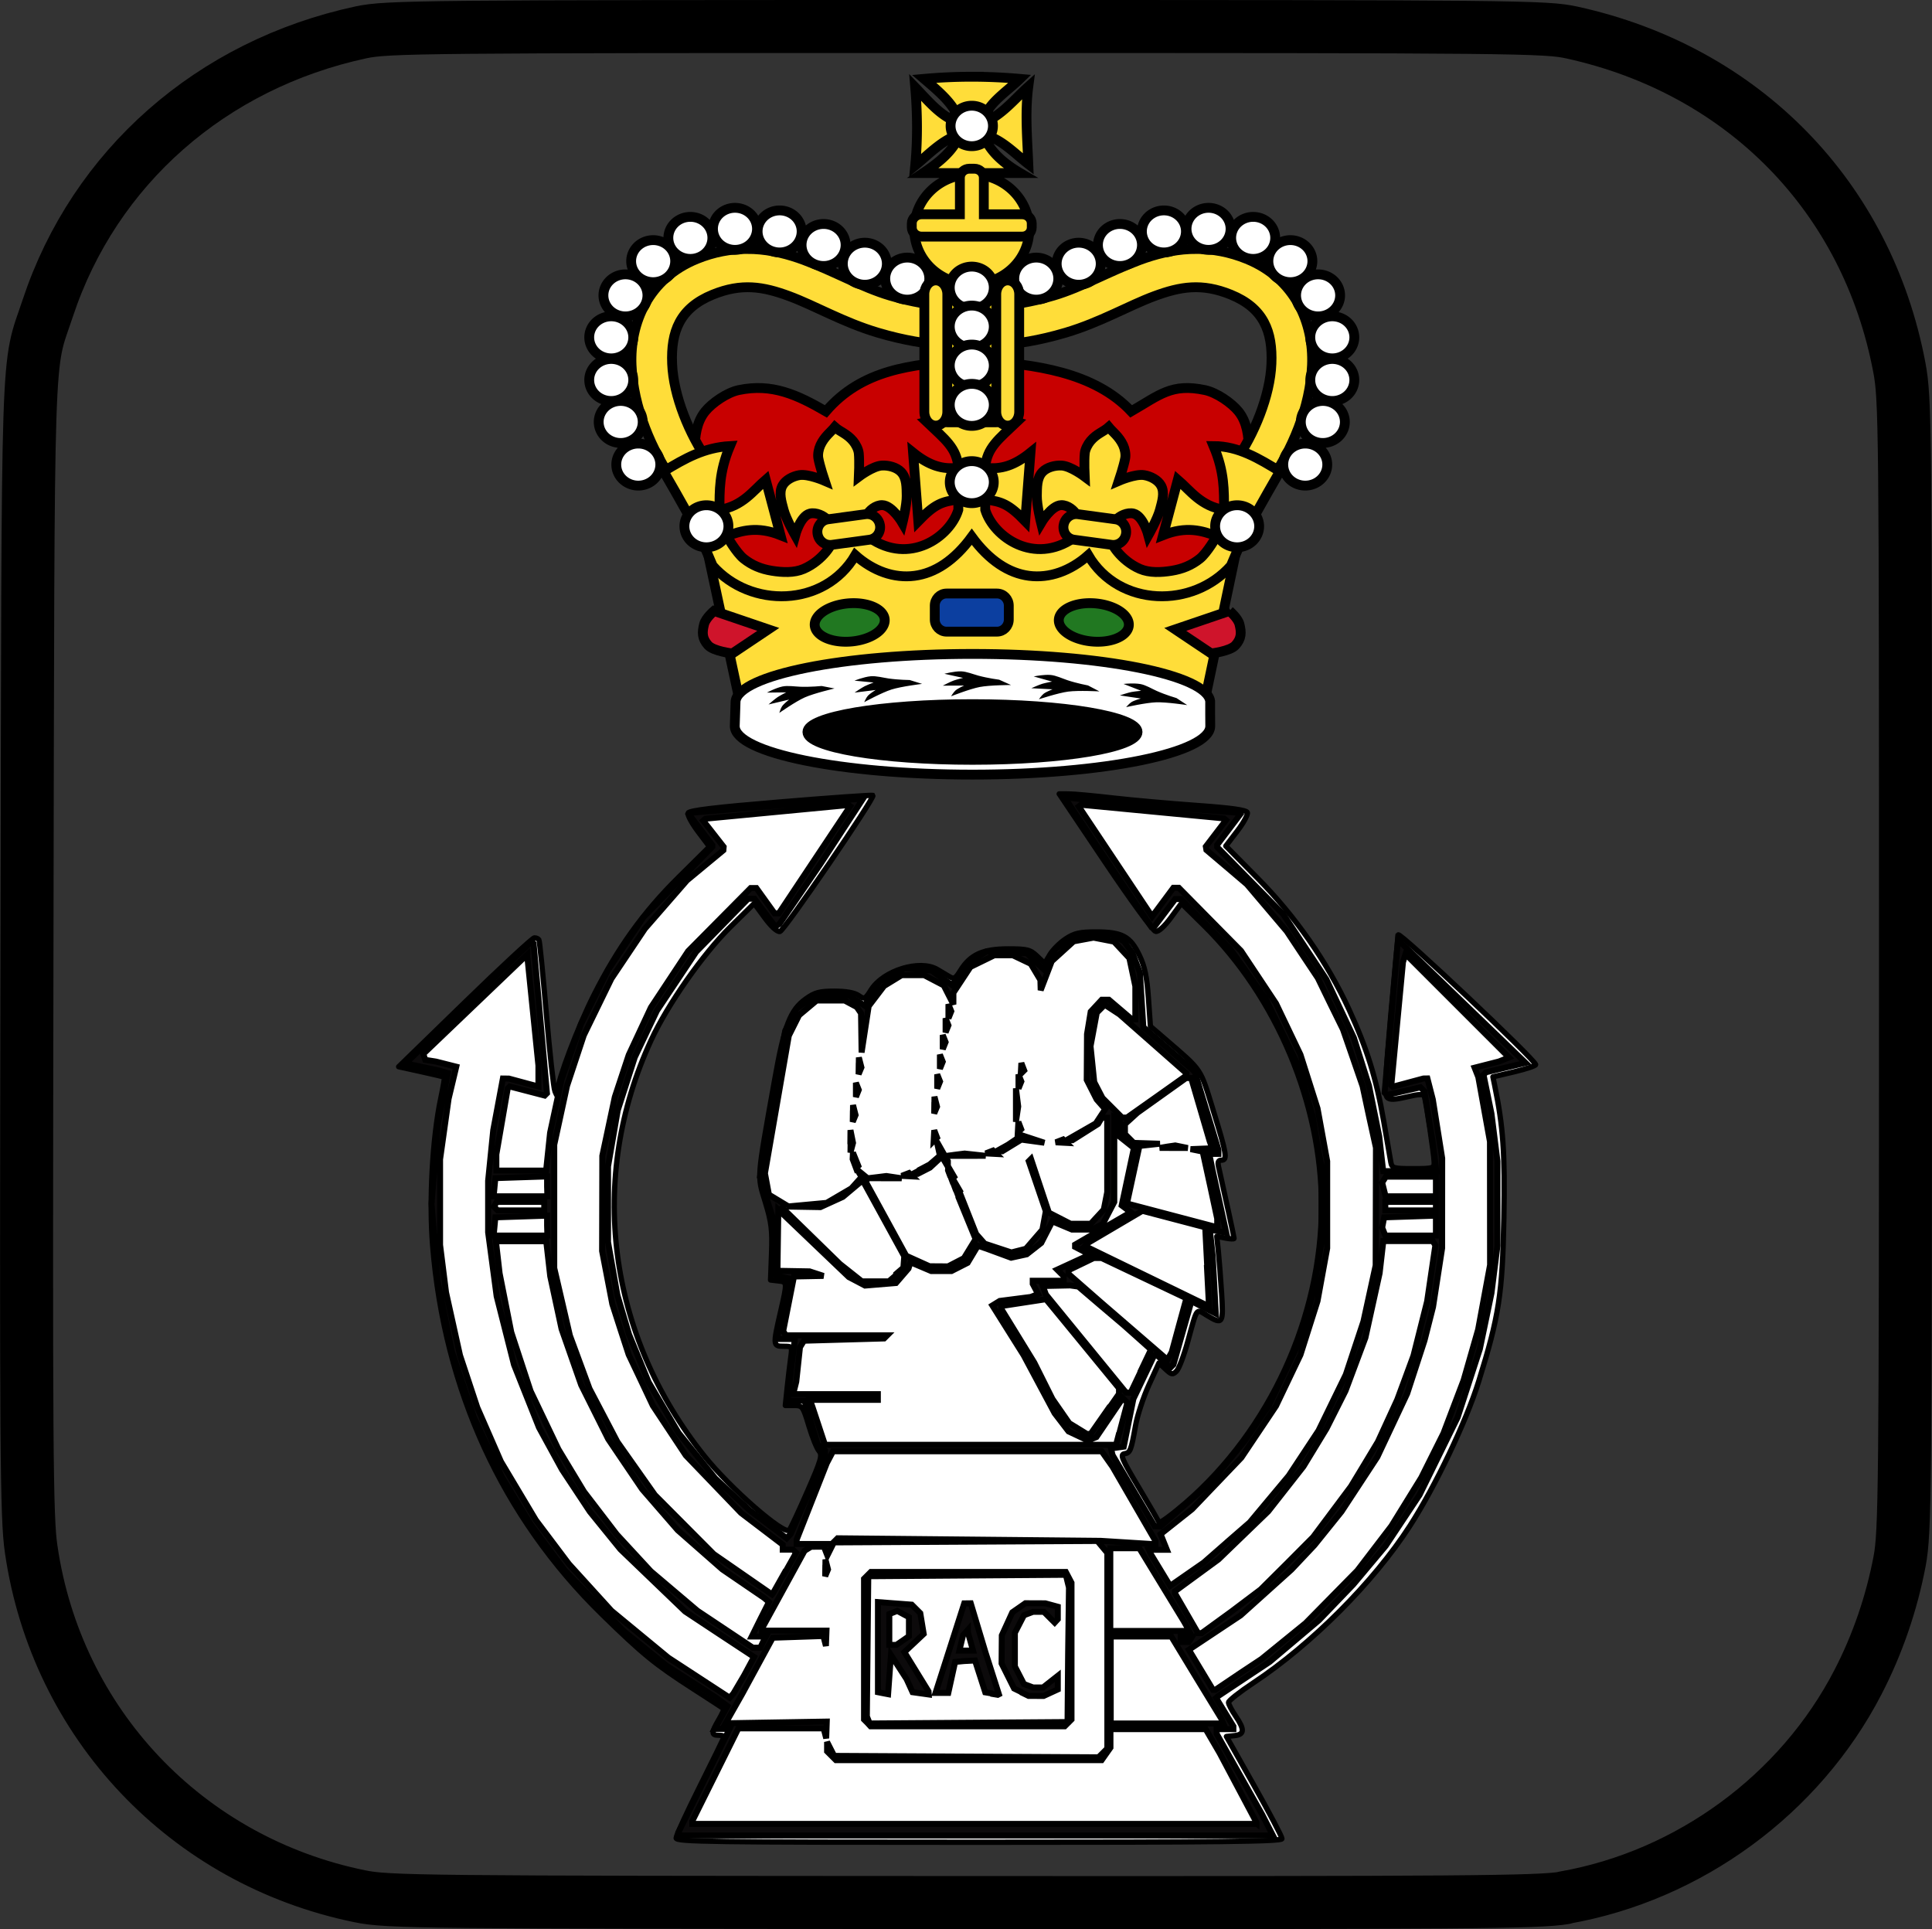 <?xml version="1.0" encoding="UTF-8" standalone="no"?>
<!-- Created with Inkscape (http://www.inkscape.org/) -->

<svg
   id="svg1461"
   width="8.238mm"
   height="8.225mm"
   viewBox="0 0 8.238 8.225"
   version="1.1"
   sodipodi:docname="BArmoured.svg"
   inkscape:version="1.1.1 (3bf5ae0d25, 2021-09-20)"
   xmlns:inkscape="http://www.inkscape.org/namespaces/inkscape"
   xmlns:sodipodi="http://sodipodi.sourceforge.net/DTD/sodipodi-0.dtd"
   xmlns="http://www.w3.org/2000/svg"
   xmlns:svg="http://www.w3.org/2000/svg">
  <rect x="0" y="0" width="8.238" height="8.225" fill="#333333" stroke="none"/>
  <sodipodi:namedview
     id="namedview5"
     inkscape:document-units="mm"
     inkscape:zoom="18.902144"
     inkscape:cx="30.763707"
     inkscape:cy="11.559536"
     inkscape:window-width="1920"
     inkscape:window-height="1017"
     inkscape:window-x="-8"
     inkscape:window-y="-8"
     inkscape:window-maximized="1"
     inkscape:current-layer="svg1461"
     pagecolor="#ffffff"
     bordercolor="#666666"
     borderopacity="1.0"
     inkscape:pageshadow="2"
     inkscape:pageopacity="0.0"
     inkscape:pagecheckerboard="0"
     showgrid="false"
     inkscape:snap-object-midpoints="true"
     inkscape:snap-page="true" />
  <defs
     id="defs1458">
    <inkscape:path-effect
       effect="fillet_chamfer"
       id="path-effect1969"
       is_visible="true"
       lpeversion="1"
       satellites_param="F,0,0,1,0,0.794,0,1 @ F,0,0,1,0,0.794,0,1 @ F,0,0,1,0,0.794,0,1 @ F,0,0,1,0,0.794,0,1"
       unit="px"
       method="auto"
       mode="F"
       radius="3"
       chamfer_steps="1"
       flexible="false"
       use_knot_distance="true"
       apply_no_radius="true"
       apply_with_radius="true"
       only_selected="false"
       hide_knots="false" />
    <inkscape:path-effect
       effect="fillet_chamfer"
       id="path-effect2786"
       is_visible="true"
       lpeversion="1"
       satellites_param="F,0,0,1,0,1.323,0,1 @ F,0,0,1,0,1.323,0,1 @ F,0,0,1,0,1.323,0,1 @ F,0,0,1,0,1.323,0,1"
       unit="px"
       method="auto"
       mode="F"
       radius="5"
       chamfer_steps="1"
       flexible="false"
       use_knot_distance="true"
       apply_no_radius="true"
       apply_with_radius="true"
       only_selected="false"
       hide_knots="false" />
    <clipPath
       id="t">
      <path
         d="m 30,15 h 30 v 15 z m 0,0 V 30 H 0 Z m 0,0 H 0 V 0 Z m 0,0 V 0 h 30 z"
         id="path5" />
    </clipPath>
    <clipPath
       clipPathUnits="userSpaceOnUse"
       id="clipPath2788">
      <path
         d="M 9.23,1.323 V 28.677 A 1.323,1.323 45 0 0 10.553,30 H 50.03 a 1.323,1.323 135 0 0 1.323,-1.323 V 1.323 A 1.323,1.323 45 0 0 50.03,0 H 10.553 A 1.323,1.323 135 0 0 9.23,1.323 Z"
         id="path2790"
         style="stroke-width:0.838"
         inkscape:path-effect="#path-effect2786"
         inkscape:original-d="M 9.2302367,0 V 30 H 51.352727 V 0 Z" />
    </clipPath>
    <clipPath
       clipPathUnits="userSpaceOnUse"
       id="clipPath7257">
      <path
         style="fill:#ffffff;fill-opacity:1;stroke:none;stroke-width:0.5;stroke-linejoin:round;stroke-miterlimit:4;stroke-dasharray:none;stroke-opacity:1;paint-order:markers fill stroke;stop-color:#000000"
         id="path7259"
         width="3.612"
         height="3.612"
         x="-16.36"
         y="-14.648"
         inkscape:path-effect="#path-effect1969"
         sodipodi:type="rect"
         d="m -15.566,-14.648 h 2.024 a 0.794,0.794 45 0 1 0.794,0.794 v 2.024 a 0.794,0.794 135 0 1 -0.794,0.794 h -2.024 a 0.794,0.794 45 0 1 -0.794,-0.794 v -2.024 a 0.794,0.794 135 0 1 0.794,-0.794 z" />
    </clipPath>
  </defs>
  <g
     id="g7255"
     transform="matrix(2.215,0,0,2.215,36.357,32.559)"
     clip-path="url(#clipPath7257)">
    <rect
       style="fill:#e9302b;fill-opacity:1;stroke:none;stroke-width:0.441;stroke-linejoin:round;stroke-miterlimit:4;stroke-dasharray:none;stroke-opacity:1;paint-order:markers fill stroke;stop-color:#000000"
       id="rect2420"
       width="4"
       height="4"
       x="-16.499"
       y="-14.861" />
    <rect
       style="fill:#f2cd62;fill-opacity:1;stroke:none;stroke-width:1.429;stroke-linejoin:round;stroke-miterlimit:4;stroke-dasharray:none;stroke-opacity:1;paint-order:markers fill stroke;stop-color:#000000"
       id="rect5031"
       width="6.474"
       height="6.474"
       x="-19.372"
       y="-1.343"
       transform="rotate(45)" />
  </g>
  <g
     id="g2191"
     transform="matrix(0.606,0,0,0.606,-4.472,3.035)">
    <path
       style="fill:#ffffff;fill-opacity:1;stroke:#000000;stroke-width:0.141;stroke-linejoin:round;stroke-miterlimit:4;stroke-dasharray:none;stroke-opacity:1;paint-order:markers fill stroke;stop-color:#000000"
       d="m 60.788,34.884 c -5.23e-4,-0.051 -0.333,-0.683 -0.738,-1.403 l -0.737,-1.309 0.215,-0.023 c 0.267,-0.029 0.274,-0.16 0.028,-0.522 -0.103,-0.151 -0.187,-0.313 -0.187,-0.359 0,-0.046 0.295,-0.279 0.655,-0.517 1.549,-1.026 3.199,-2.68 4.158,-4.167 0.678,-1.051 1.495,-2.766 1.829,-3.839 0.541,-1.737 0.631,-2.318 0.669,-4.339 0.032,-1.72 -0.016,-2.416 -0.244,-3.52 l -0.047,-0.228 0.567,-0.134 c 0.312,-0.074 0.567,-0.159 0.567,-0.19 0,-0.121 -3.629,-3.547 -3.647,-3.444 -0.011,0.06 -0.101,1.034 -0.202,2.166 -0.141,1.593 -0.162,2.078 -0.093,2.147 0.069,0.069 0.188,0.066 0.524,-0.013 0.328,-0.077 0.442,-0.08 0.464,-0.014 0.047,0.142 0.261,1.588 0.261,1.761 0,0.148 -0.038,0.159 -0.56,0.159 -0.521,0 -0.562,-0.012 -0.591,-0.168 -0.017,-0.093 -0.101,-0.577 -0.187,-1.078 -0.197,-1.143 -0.442,-1.935 -0.924,-2.981 -0.577,-1.254 -1.422,-2.468 -2.421,-3.479 L 59.297,8.529 59.601,8.132 C 59.768,7.914 59.888,7.693 59.868,7.64 59.842,7.574 59.444,7.518 58.533,7.453 57.82,7.402 56.815,7.313 56.3,7.254 55.786,7.195 55.254,7.146 55.119,7.146 L 54.873,7.145 56.092,8.959 c 0.67,0.998 1.273,1.824 1.34,1.837 0.075,0.014 0.23,-0.124 0.404,-0.361 l 0.282,-0.384 0.594,0.586 c 1.938,1.912 3.125,4.737 3.125,7.441 0,2.961 -1.373,5.959 -3.618,7.899 -0.37,0.319 -0.684,0.548 -0.699,0.507 -0.015,-0.04 -0.258,-0.461 -0.541,-0.934 -0.44,-0.736 -0.494,-0.864 -0.375,-0.884 0.156,-0.026 0.177,-0.079 0.299,-0.762 0.048,-0.267 0.207,-0.748 0.353,-1.068 l 0.266,-0.581 0.176,0.165 c 0.158,0.148 0.188,0.154 0.291,0.051 0.063,-0.063 0.197,-0.415 0.297,-0.781 0.256,-0.933 0.217,-0.877 0.499,-0.705 0.432,0.263 0.452,0.234 0.4,-0.579 -0.026,-0.401 -0.065,-0.906 -0.087,-1.121 l -0.041,-0.392 0.23,0.046 c 0.126,0.025 0.23,0.029 0.23,0.009 0,-0.03 -0.239,-1.133 -0.414,-1.909 -0.026,-0.117 -0.004,-0.168 0.076,-0.168 0.169,0 0.143,-0.159 -0.216,-1.321 -0.356,-1.151 -0.275,-1.031 -1.286,-1.904 l -0.382,-0.329 -0.053,-0.748 c -0.04,-0.569 -0.098,-0.843 -0.242,-1.142 -0.24,-0.499 -0.456,-0.616 -1.147,-0.616 -0.438,0 -0.577,0.032 -0.81,0.186 -0.154,0.102 -0.342,0.29 -0.418,0.418 l -0.137,0.232 -0.202,-0.193 c -0.181,-0.173 -0.261,-0.193 -0.773,-0.193 -0.664,0 -1,0.152 -1.257,0.567 -0.141,0.228 -0.174,0.246 -0.311,0.162 -0.084,-0.051 -0.225,-0.135 -0.312,-0.185 -0.464,-0.269 -1.427,0.027 -1.751,0.539 -0.162,0.256 -0.179,0.264 -0.335,0.155 -0.106,-0.074 -0.333,-0.115 -0.64,-0.115 -0.4,0 -0.523,0.033 -0.764,0.206 -0.408,0.292 -0.567,0.7 -0.819,2.114 -0.486,2.726 -0.474,2.561 -0.255,3.278 0.164,0.537 0.189,0.744 0.167,1.352 l -0.027,0.719 0.206,0.024 c 0.243,0.028 0.243,0.022 0.056,0.837 -0.2,0.87 -0.197,0.898 0.083,0.898 0.231,0 0.233,0.003 0.189,0.318 -0.024,0.175 -0.066,0.528 -0.093,0.786 l -0.049,0.468 h 0.232 c 0.223,0 0.238,0.021 0.394,0.542 0.089,0.298 0.21,0.598 0.269,0.667 0.095,0.11 0.059,0.234 -0.313,1.084 -0.231,0.528 -0.446,0.986 -0.477,1.017 -0.138,0.138 -1.57,-1.111 -2.252,-1.964 -2.581,-3.229 -3.112,-7.375 -1.416,-11.046 0.438,-0.948 1.376,-2.288 2.105,-3.007 l 0.632,-0.623 0.282,0.384 c 0.17,0.232 0.329,0.375 0.401,0.361 0.113,-0.022 2.528,-3.555 2.469,-3.613 -0.015,-0.015 -1.119,0.062 -2.452,0.173 -1.762,0.146 -2.433,0.227 -2.456,0.297 -0.018,0.053 0.103,0.275 0.268,0.494 l 0.3,0.398 -0.824,0.816 c -0.936,0.927 -1.624,1.886 -2.257,3.148 -0.418,0.834 -0.943,2.223 -0.953,2.52 -0.005,0.156 -0.007,0.157 -0.069,0.011 -0.035,-0.082 -0.138,-1.008 -0.228,-2.057 -0.09,-1.049 -0.179,-1.933 -0.197,-1.964 -0.018,-0.031 -0.073,-0.055 -0.122,-0.053 -0.049,0.002 -0.88,0.772 -1.846,1.712 l -1.757,1.709 0.597,0.131 c 0.329,0.072 0.606,0.138 0.617,0.147 0.011,0.009 -0.033,0.266 -0.097,0.57 -0.219,1.037 -0.311,2.699 -0.215,3.89 0.31,3.848 1.855,7.217 4.495,9.8 1.08,1.057 1.412,1.328 2.419,1.976 0.432,0.278 0.798,0.517 0.814,0.53 0.015,0.014 -0.044,0.146 -0.131,0.295 -0.197,0.335 -0.199,0.41 -0.009,0.41 0.082,0 0.15,0.017 0.15,0.038 0,0.021 -0.286,0.61 -0.636,1.308 -0.35,0.699 -0.636,1.321 -0.636,1.383 0,0.1 0.917,0.113 8.043,0.113 6.385,0 8.043,-0.019 8.042,-0.094 z"
       id="path14056"
       transform="matrix(0.265,0,0,0.265,0.291,-1.316)"
       sodipodi:nodetypes="cscsssssssscssssssssssssscssssscssscsssssssscsssssscsssssscssssscsssssssssssscssssscsssssssscsssssscssccsscscscssssssssssscc" />
    <path
       style="fill:#0c0a0b;stroke:#000000;stroke-width:0.042;stroke-miterlimit:4;stroke-dasharray:none;stroke-opacity:1"
       d="m 15.166,0.633 0.058,0.011 0.434,0.033 0.434,0.033 0.007,0.006 0.007,0.006 -0.081,0.107 -0.081,0.107 v 0.008 0.008 l 0.233,0.237 0.233,0.237 0.151,0.228 0.151,0.228 0.097,0.206 0.097,0.206 0.053,0.168 0.053,0.168 0.036,0.178 0.036,0.178 0.014,0.123 0.014,0.123 h 0.187 0.187 l -0.013,-0.104 -0.013,-0.104 -0.029,-0.177 -0.029,-0.177 -0.014,-0.014 -0.014,-0.014 -0.118,0.027 -0.118,0.027 -0.008,-0.008 -0.008,-0.008 0.047,-0.538 0.047,-0.538 0.449,0.433 0.449,0.433 -0.139,0.033 -0.139,0.033 -0.009,0.009 -0.009,0.009 0.028,0.137 0.028,0.137 0.021,0.167 0.021,0.167 v 0.297 0.297 l -0.021,0.167 -0.021,0.167 -0.041,0.197 -0.041,0.197 -0.078,0.24 -0.078,0.24 -0.134,0.273 -0.134,0.273 -0.119,0.179 -0.119,0.179 -0.114,0.136 -0.114,0.136 -0.121,0.126 -0.121,0.126 -0.173,0.146 -0.173,0.146 -0.182,0.121 -0.182,0.121 -0.007,0.006 -0.007,0.006 0.061,0.1 0.061,0.1 v 0.01 0.01 h -0.059 -0.059 v 0.016 0.016 l 0.16,0.284 0.16,0.284 0.038,0.074 0.038,0.074 h -2.092 -2.092 l 1.5e-5,-0.01 v -0.01 l 0.173,-0.35 0.173,-0.35 0.007,-0.015 0.007,-0.015 h -0.052 -0.052 l 0.045,-0.08 0.045,-0.08 -0.039,-0.029 -0.039,-0.029 L 12.245,6.824 12.067,6.71 11.919,6.59 11.771,6.471 11.563,6.257 11.354,6.042 11.234,5.88 11.114,5.718 l -0.102,-0.168 -0.102,-0.168 -0.098,-0.209 -0.098,-0.209 -0.077,-0.23 -0.077,-0.23 -0.05,-0.247 -0.05,-0.247 -0.022,-0.274 -0.022,-0.274 0.022,-0.278 0.022,-0.278 0.035,-0.182 0.035,-0.182 -0.031,-0.009 -0.031,-0.009 -0.117,-0.025 -0.117,-0.025 0.443,-0.429 0.443,-0.429 0.007,0.007 0.007,0.007 0.047,0.527 0.047,0.527 -0.008,0.008 -0.008,0.008 -0.123,-0.032 -0.123,-0.032 -0.007,0.007 -0.007,0.007 -0.04,0.232 -0.04,0.232 v 0.057 0.057 h 0.175 0.175 l 0.014,-0.133 0.014,-0.133 0.04,-0.186 0.04,-0.186 0.069,-0.197 0.069,-0.197 0.095,-0.19 0.095,-0.19 0.125,-0.186 0.125,-0.186 0.242,-0.247 0.242,-0.247 v -0.006 -0.006 l -0.082,-0.108 -0.082,-0.108 0.008,-0.006 0.008,-0.006 0.522,-0.043 0.522,-0.043 0.165,-0.014 -0.298,0.457 -0.291,0.426 -0.015,0.009 -0.015,0.009 -0.073,-0.098 -0.073,-0.098 h -0.022 -0.022 l -0.183,0.187 -0.183,0.187 -0.138,0.207 -0.138,0.207 -0.078,0.164 -0.078,0.164 -0.06,0.187 -0.06,0.187 -0.034,0.197 -0.034,0.197 -6.8e-5,0.266 v 0.266 l 0.033,0.187 0.033,0.187 0.041,0.138 0.041,0.138 0.069,0.168 0.069,0.168 0.105,0.178 0.105,0.178 0.129,0.16 0.129,0.16 0.122,0.113 0.122,0.113 0.13,0.098 0.129,0.098 0.014,-0.015 0.014,-0.015 0.121,-0.276 -5.07e-4,2.73e-5 0.121,-0.276 v -0.018 -0.018 l -0.026,-0.022 -0.026,-0.022 -0.046,-0.153 -0.046,-0.153 h -0.059 -0.059 l 0.012,-0.113 0.012,-0.113 0.013,-0.104 0.013,-0.104 h -0.062 -0.062 v -0.008 -0.008 l 0.039,-0.192 0.039,-0.192 V 4.001 3.986 l -0.058,-0.012 -0.058,-0.012 0.011,-0.177 0.011,-0.177 -0.053,-0.167 -0.053,-0.167 0.031,-0.195 0.031,-0.195 0.058,-0.32 0.058,-0.32 0.04,-0.078 0.04,-0.078 0.065,-0.046 0.065,-0.046 0.12,2.982e-4 0.12,2.983e-4 0.057,0.037 0.057,0.037 0.007,-0.022 0.007,-0.022 0.043,-0.065 0.043,-0.065 0.089,-0.046 0.089,-0.046 0.094,0.008 0.094,0.008 0.072,0.051 0.072,0.051 0.057,-0.078 0.057,-0.078 0.064,-0.04 0.064,-0.04 0.142,0.006 0.142,0.006 0.058,0.055 0.058,0.055 0.044,-0.071 0.044,-0.071 0.072,-0.049 0.072,-0.049 h 0.125 0.125 l 0.043,0.023 0.043,0.023 0.03,0.041 0.03,0.041 0.026,0.07 0.026,0.07 0.012,0.191 0.012,0.191 0.181,0.157 0.181,0.157 0.083,0.274 0.083,0.274 v 0.015 0.015 h -0.032 -0.032 l 0.011,0.054 0.011,0.054 0.049,0.224 0.049,0.224 -0.058,-0.012 -0.058,-0.012 0.01,0.093 0.01,0.093 0.011,0.203 0.011,0.203 -0.082,-0.042 -0.082,-0.042 -0.006,0.006 -0.006,0.006 -0.061,0.215 -0.061,0.215 -0.011,0.011 -0.011,0.011 -0.046,-0.043 -0.046,-0.043 h -0.011 -0.011 l -0.073,0.153 -0.073,0.153 -0.034,0.168 -0.034,0.168 -0.045,0.006 -0.045,0.006 0.006,0.024 0.006,0.024 0.148,0.25 0.148,0.25 0.02,4.251e-4 0.02,4.188e-4 0.177,-0.155 0.177,-0.155 0.12,-0.146 0.12,-0.146 0.085,-0.125 0.085,-0.125 0.105,-0.22 0.105,-0.22 0.051,-0.177 0.051,-0.177 0.029,-0.178 0.029,-0.178 V 3.468 3.201 L 16.645,3.023 16.616,2.845 16.566,2.668 16.515,2.491 16.4,2.254 16.285,2.018 16.159,1.841 16.033,1.665 15.861,1.491 15.689,1.317 H 15.669 15.649 l -0.074,0.098 -0.074,0.098 -0.01,3.743e-4 -0.01,3.743e-4 -0.286,-0.425 -0.325,-0.487 z m 1.055,7.189 v -0.006 l -0.13,-0.245 -0.13,-0.245 -0.049,-0.084 -0.049,-0.084 h -0.335 -0.335 v 0.065 0.065 l -0.031,0.044 -0.031,0.044 h -0.935 -0.935 l -0.031,-0.031 -0.031,-0.031 v -0.033 -0.033 l 0.025,0.049 0.025,0.049 0.93,0.005 0.93,0.005 0.031,-0.031 0.031,-0.031 V 6.605 5.918 l -0.035,-0.042 -0.035,-0.042 -0.927,0.005 -0.927,0.005 -0.023,0.046 -0.023,0.046 -0.012,-0.031 -0.012,-0.031 -0.045,2.983e-4 -0.045,2.983e-4 -0.023,0.014 -0.023,0.014 -0.15,0.274 -0.15,0.274 v 0.007 0.007 h 0.227 0.227 l -0.002,0.054 -0.002,0.054 -0.009,-0.035 -0.009,-0.035 -0.178,0.006 -0.178,0.006 -0.107,0.197 -0.107,0.197 -0.059,0.104 -0.059,0.104 0.356,-0.006 0.356,-0.006 -0.002,0.059 -0.002,0.059 -0.009,-0.035 -0.009,-0.035 h -0.3 -0.3 l -0.162,0.326 -0.162,0.326 v 0.01 0.01 h 1.983 1.983 v -0.006 z m -2.738,-0.708 -0.024,-0.024 V 6.595 6.1 l 0.024,-0.024 0.024,-0.024 h 0.686 0.686 l 0.02,0.038 0.02,0.038 V 6.609 7.09 l -0.024,0.024 -0.024,0.024 h -0.683 -0.683 z m 1.412,-0.479 0.006,-0.473 -0.011,-0.045 -0.011,-0.045 -0.695,0.005 -0.695,0.005 -0.005,0.493 -0.005,0.493 0.01,0.025 0.01,0.025 0.696,-0.005 0.696,-0.005 z m -1.303,0.27 -0.035,-0.007 V 6.581 6.264 l 0.119,0.009 0.119,0.009 0.03,0.03 0.03,0.03 0.012,0.073 0.012,0.073 -0.068,0.064 -0.068,0.064 0.085,0.138 0.085,0.138 7.81e-4,0.011 7.09e-4,0.011 -0.057,-0.008 -0.057,-0.008 -0.021,-0.046 -0.021,-0.046 -0.055,-0.085 -0.055,-0.085 -0.01,0.138 -0.01,0.138 z m 0.139,-0.37 0.044,-0.031 v -0.067 -0.067 l -0.041,-0.022 -0.041,-0.022 -0.028,0.011 -0.028,0.011 V 6.456 6.565 h 0.025 0.025 z m 0.623,0.371 -0.042,-0.007 -0.036,-0.112 -0.036,-0.112 -0.039,0.002 -0.039,0.002 -0.031,0.003 -0.031,0.003 -0.024,0.109 -0.024,0.109 h -0.045 -0.045 l 0.101,-0.315 0.101,-0.315 0.023,-2.983e-4 0.023,-2.983e-4 0.052,0.173 0.052,0.173 0.047,0.147 0.047,0.147 -0.004,0.002 -0.004,0.002 -0.042,-0.007 z m -0.146,-0.365 -0.018,-0.064 v -0.009 -0.009 l -0.017,0.019 -0.017,0.019 -0.013,0.054 -0.013,0.054 h 0.048 0.048 z m 0.356,0.355 -0.049,-0.024 -0.044,-0.088 -0.044,-0.088 7.09e-4,-0.099 7.81e-4,-0.099 0.037,-0.081 0.037,-0.081 0.046,-0.032 0.046,-0.032 0.07,2.685e-4 0.07,2.685e-4 0.044,0.012 0.044,0.012 v 0.044 0.044 l -0.011,0.012 -0.011,0.012 -0.038,-0.038 -0.038,-0.038 h -0.038 -0.038 l -0.032,0.012 -0.032,0.012 -0.032,0.062 -0.032,0.062 v 0.118 0.118 l 0.032,0.062 0.032,0.062 0.032,0.012 0.032,0.012 h 0.035 0.035 l 0.052,-0.041 0.052,-0.041 v 0.048 0.048 l -0.05,0.023 -0.05,0.023 -0.053,-2.908e-4 -0.053,-2.907e-4 -0.049,-0.024 z m -1.377,-0.873 7.09e-4,-0.059 0.009,0.035 0.009,0.035 -0.01,0.024 -0.01,0.024 7.81e-4,-0.059 z M 15.98,7.102 15.974,7.086 15.797,6.796 15.621,6.506 h -0.213 -0.213 v 0.306 0.306 h 0.396 0.396 z M 12.615,6.78 12.685,6.65 12.442,6.49 12.2,6.33 11.972,6.111 11.745,5.893 11.637,5.76 11.53,5.628 l -0.098,-0.148 -0.098,-0.148 -0.081,-0.148 -0.081,-0.148 -0.088,-0.221 -0.088,-0.221 -0.061,-0.241 -0.061,-0.241 -0.03,-0.225 -0.03,-0.225 V 3.481 3.3 l 0.018,-0.178 0.018,-0.178 0.034,-0.182 0.034,-0.182 0.021,2.311e-4 0.021,2.312e-4 0.104,0.028 0.104,0.028 V 2.562 2.489 l -0.039,-0.383 -0.039,-0.383 v -0.008 -0.008 l -0.366,0.35 -0.366,0.35 0.007,0.021 0.007,0.021 0.038,0.006 0.038,0.006 0.071,0.018 0.071,0.018 -0.027,0.113 -0.027,0.113 -0.03,0.213 -0.03,0.213 v 0.301 0.301 l 0.021,0.167 0.021,0.167 0.049,0.221 0.049,0.221 0.061,0.184 0.061,0.184 0.083,0.19 0.083,0.19 0.123,0.206 0.123,0.206 0.116,0.154 0.116,0.154 0.15,0.165 0.15,0.165 0.2,0.165 0.2,0.165 0.216,0.141 0.216,0.141 0.013,-0.015 0.013,-0.015 z m 3.478,-0.008 0.163,-0.108 0.155,-0.126 0.155,-0.126 0.182,-0.185 0.182,-0.185 0.12,-0.157 0.12,-0.157 0.105,-0.17 0.105,-0.17 0.078,-0.156 0.078,-0.156 0.071,-0.187 0.071,-0.187 0.051,-0.178 0.051,-0.178 0.042,-0.227 0.042,-0.227 -3.74e-4,-0.434 -3.74e-4,-0.434 -0.041,-0.227 -0.041,-0.227 -0.013,-0.033 -0.013,-0.033 0.086,-0.022 0.086,-0.022 0.035,-0.014 0.035,-0.014 -0.364,-0.364 -0.364,-0.364 -0.009,0.029 -0.009,0.029 -0.041,0.433 -0.041,0.433 0.005,0.005 0.005,0.005 0.108,-0.029 0.108,-0.029 0.014,-2.311e-4 0.014,-2.312e-4 0.019,0.074 0.019,0.074 0.033,0.207 0.033,0.207 -2.24e-4,0.316 -2.23e-4,0.316 -0.032,0.207 -0.032,0.207 -0.03,0.118 -0.03,0.118 -0.061,0.187 -0.061,0.187 -0.105,0.223 -0.105,0.223 -0.126,0.192 -0.126,0.192 -0.095,0.118 -0.095,0.118 -0.081,0.086 -0.081,0.086 -0.179,0.161 -0.179,0.161 -0.176,0.117 -0.176,0.117 -0.006,0.004 -0.006,0.004 0.085,0.141 0.085,0.141 h 0.008 0.008 L 16.092,6.773 Z M 12.748,6.545 12.769,6.506 h -0.05 -0.05 L 12.729,6.385 12.79,6.264 12.774,6.25 12.758,6.236 12.61,6.135 12.462,6.034 12.305,5.896 12.148,5.758 12.023,5.614 11.898,5.47 11.778,5.293 11.659,5.117 l -0.095,-0.19 -0.095,-0.19 -0.069,-0.197 -0.069,-0.197 -0.04,-0.186 -0.04,-0.186 -0.014,-0.123 -0.014,-0.123 h -0.177 -0.177 l 0.013,0.113 0.013,0.113 0.041,0.207 0.041,0.207 0.068,0.207 0.068,0.207 0.098,0.205 0.098,0.205 0.09,0.149 0.09,0.149 0.115,0.15 0.115,0.15 0.12,0.13 0.12,0.13 0.164,0.139 0.164,0.139 0.195,0.13 0.195,0.13 h 0.026 0.026 z m 3.009,-0.02 0.012,-0.02 h -0.041 -0.041 v 0.02 0.02 h 0.028 0.028 z M 16.043,6.331 16.25,6.175 16.435,5.991 16.619,5.806 16.752,5.628 16.885,5.45 16.98,5.293 17.075,5.135 17.143,4.987 17.211,4.839 17.268,4.685 17.325,4.53 17.373,4.339 17.421,4.148 17.45,3.951 17.479,3.754 17.47,3.739 17.461,3.724 h -0.174 -0.174 l -0.013,0.113 -0.013,0.113 -0.05,0.227 -0.05,0.227 -0.07,0.187 -0.07,0.187 -0.067,0.133 -0.067,0.133 -0.081,0.133 -0.081,0.133 -0.124,0.158 -0.124,0.158 -0.175,0.169 -0.175,0.169 -0.153,0.112 -0.153,0.112 v 0.007 0.007 l 0.081,0.14 0.081,0.14 h 0.013 0.013 z m -0.315,0.101 -0.02,-0.035 -0.156,-0.256 -0.156,-0.256 h -0.102 -0.102 v 0.015 0.015 0.276 0.276 h 0.277 0.277 z m -2.827,-0.373 0.08,-0.142 -0.011,-0.011 -0.011,-0.011 h -0.036 -0.036 V 5.877 5.86 L 12.74,5.748 12.594,5.637 12.4,5.435 12.205,5.232 12.089,5.057 11.973,4.882 11.888,4.702 11.803,4.523 11.745,4.345 11.688,4.168 11.652,3.981 l -0.036,-0.187 7.8e-4,-0.335 7.1e-4,-0.335 0.044,-0.207 0.044,-0.207 0.049,-0.148 0.049,-0.148 0.078,-0.167 0.078,-0.167 0.131,-0.198 0.131,-0.198 0.22,-0.222 0.22,-0.222 h 0.02 0.02 l 0.064,0.089 0.064,0.089 h 0.015 0.015 l 0.251,-0.377 0.251,-0.377 -0.006,-0.004 -0.006,-0.004 -0.503,0.048 -0.503,0.048 -0.008,0.007 -0.008,0.007 0.072,0.092 0.072,0.092 -0.001,0.012 -0.001,0.012 -0.128,0.106 -0.128,0.106 -0.148,0.17 -0.148,0.17 -0.118,0.176 -0.118,0.176 -0.097,0.199 -0.097,0.199 -0.059,0.178 -0.059,0.178 -0.045,0.207 -0.045,0.207 v 0.434 0.434 l 0.055,0.237 0.055,0.237 0.069,0.187 0.069,0.187 0.098,0.187 0.098,0.187 0.132,0.187 0.132,0.187 0.207,0.208 0.207,0.208 0.205,0.142 0.205,0.142 0.004,-0.005 0.004,-0.005 0.08,-0.142 z m 3.111,-0.216 0.161,-0.14 0.137,-0.164 0.137,-0.164 0.105,-0.159 0.105,-0.159 0.096,-0.197 0.096,-0.197 0.062,-0.187 0.062,-0.187 0.043,-0.197 0.043,-0.197 0.001,-0.414 0.001,-0.414 L 17.013,2.849 16.967,2.634 16.898,2.434 16.829,2.235 16.74,2.054 16.652,1.873 16.542,1.708 16.433,1.544 16.293,1.379 16.153,1.214 16.011,1.093 15.868,0.972 l -0.002,-0.012 -0.002,-0.012 0.071,-0.093 0.071,-0.093 -0.007,-0.006 -0.007,-0.006 -0.503,-0.048 -0.503,-0.048 -0.008,0.006 -0.008,0.006 0.258,0.387 0.258,0.387 0.075,-0.101 0.075,-0.101 h 0.019 0.019 l 0.219,0.222 0.219,0.222 0.123,0.185 0.123,0.185 0.086,0.18 0.086,0.18 0.06,0.189 0.06,0.189 0.034,0.186 0.034,0.186 v 0.306 0.306 l -0.034,0.186 -0.034,0.186 -0.06,0.189 -0.06,0.189 -0.086,0.18 -0.086,0.18 -0.122,0.182 -0.122,0.182 -0.173,0.181 -0.173,0.181 -0.111,0.088 -0.111,0.088 0.012,0.03 0.012,0.03 0.01,0.025 0.01,0.025 h -0.063 -0.063 l 0.007,0.015 0.006,0.015 0.068,0.112 0.068,0.112 0.118,-0.082 0.118,-0.082 0.16,-0.14 z m -2.759,-0.008 0.02,-0.02 0.926,0.009 0.926,0.009 0.192,0.012 0.192,0.012 v -0.012 -0.012 l -0.151,-0.261 -0.151,-0.261 -0.038,-0.054 -0.038,-0.054 h -0.945 -0.945 l -0.022,0.042 -0.022,0.042 -0.106,0.269 -0.106,0.269 -5.9e-5,0.015 -6e-5,0.015 h 0.124 0.124 z m 2.001,-0.754 0.022,-0.084 0.018,-0.068 0.018,-0.068 -0.016,-0.016 -0.016,-0.016 -0.093,0.137 -0.093,0.137 -0.03,0.012 -0.03,0.012 -0.068,-0.032 -0.068,-0.032 -0.049,-0.064 -0.049,-0.064 -0.109,-0.204 -0.109,-0.204 -0.11,-0.175 -0.11,-0.175 0.026,-0.016 0.026,-0.016 0.109,-0.014 0.109,-0.014 0.026,-0.01 0.026,-0.01 -0.019,-0.036 -0.019,-0.036 v -0.011 -0.011 h 0.109 0.109 v -0.016 -0.016 l -0.023,-0.023 -0.023,-0.023 0.115,-0.053 0.115,-0.053 -0.052,-0.027 -0.052,-0.027 v -0.008 -0.008 l 0.196,-0.114 0.196,-0.114 -0.032,-0.024 -0.032,-0.024 0.043,-0.202 0.043,-0.202 -0.049,-0.039 -0.049,-0.039 v -0.057 -0.057 l -0.02,-0.012 -0.02,-0.012 v 0.298 0.298 l -0.04,0.077 -0.04,0.077 -0.038,0.02 -0.038,0.02 h -0.071 -0.071 l -0.069,-0.029 -0.069,-0.029 -0.039,0.076 -0.039,0.076 -0.051,0.04 -0.051,0.04 -0.055,0.012 -0.055,0.012 -0.087,-0.032 -0.087,-0.032 -0.03,-0.01 -0.03,-0.01 -0.036,0.06 -0.036,0.06 -0.057,0.029 -0.057,0.029 h -0.071 -0.071 l -0.073,-0.031 -0.073,-0.031 -0.007,0.022 -0.007,0.022 -0.044,0.051 -0.044,0.051 -0.109,0.009 -0.109,0.009 -0.057,-0.03 -0.057,-0.03 -0.248,-0.237 -0.248,-0.237 -0.003,0.215 -0.003,0.215 0.113,0.002 0.113,0.002 0.049,0.016 0.049,0.016 -0.104,0.002 -0.104,0.002 -7.8e-4,0.005 -7.81e-4,0.005 -0.037,0.187 -0.037,0.187 0.009,0.015 0.009,0.015 h 0.357 0.357 l -0.011,0.011 -0.011,0.011 -0.282,0.008 -0.282,0.008 -0.014,0.023 -0.014,0.023 -0.013,0.121 -0.013,0.121 -0.011,0.044 -0.011,0.044 h 0.298 0.298 v 0.02 0.02 h -0.239 -0.239 l 0.009,0.025 0.009,0.025 0.044,0.133 0.044,0.133 h 1.024 1.024 l 0.022,-0.084 z M 15.153,4.942 15.253,4.799 v -0.02 -0.02 l -0.21,-0.256 -0.21,-0.256 -0.047,-0.057 -0.047,-0.057 -0.157,0.024 -0.157,0.024 v 0.01 0.01 l 0.116,0.189 0.116,0.189 0.064,0.128 0.064,0.128 0.059,0.085 0.059,0.085 0.062,0.038 0.062,0.038 0.013,8.2e-5 0.013,8.21e-5 0.1,-0.143 z M 15.406,4.638 15.478,4.487 15.381,4.4 15.283,4.313 15.125,4.179 14.967,4.044 l -0.029,-0.004 -0.029,-0.004 -0.096,0.002 -0.096,0.002 0.011,0.03 0.011,0.03 0.282,0.345 0.282,0.345 0.016,3.058e-4 0.016,3.056e-4 0.072,-0.151 z m 0.269,-0.321 0.051,-0.186 -0.005,-0.005 -0.005,-0.005 -0.293,-0.139 -0.293,-0.139 h -0.027 -0.027 l -0.089,0.043 -0.089,0.043 v 0.013 0.013 l 0.113,0.099 0.113,0.099 0.235,0.203 0.235,0.203 0.015,-0.027 0.015,-0.027 z m 0.199,-0.411 -0.014,-0.271 -0.004,-0.005 -0.004,-0.005 -0.217,-0.057 -0.217,-0.057 -0.19,0.112 -0.19,0.112 -0.012,0.012 -0.012,0.012 0.144,0.07 0.144,0.07 0.286,0.139 0.286,0.139 0.006,3.965e-4 0.006,3.966e-4 -0.014,-0.271 z m -2.189,0.049 0.051,-0.044 0.003,-0.04 0.003,-0.04 -0.143,-0.261 -0.143,-0.261 h -0.011 -0.011 l -0.062,0.052 -0.062,0.052 -0.079,0.036 -0.079,0.036 -0.118,-0.002 -0.118,-0.002 0.14,-0.013 0.14,-0.013 0.087,-0.051 0.087,-0.051 0.036,-0.04 0.036,-0.04 -0.016,-0.026 -0.016,-0.026 0.033,0.027 0.033,0.027 v 0.02 0.02 l 0.14,0.256 0.14,0.256 0.082,0.037 0.082,0.037 0.065,4.313e-4 0.065,4.314e-4 0.056,-0.029 0.056,-0.029 0.041,-0.067 0.041,-0.067 -0.059,-0.144 -0.059,-0.144 0.008,-0.008 0.008,-0.008 0.053,0.134 0.053,0.134 0.03,0.034 0.03,0.034 0.094,0.031 0.094,0.031 0.051,-0.013 0.051,-0.013 0.058,-0.067 0.058,-0.067 0.012,-0.065 0.012,-0.065 -0.06,-0.176 -0.06,-0.176 0.008,-0.008 0.008,-0.008 0.063,0.189 0.063,0.189 0.076,0.039 0.076,0.039 h 0.071 0.071 l 0.046,-0.05 0.046,-0.05 0.012,-0.061 0.012,-0.061 V 3.12 2.856 h -0.019 -0.019 l -0.013,0.022 -0.013,0.022 -0.09,0.057 -0.09,0.057 -0.021,-1.789e-4 -0.021,-1.79e-4 0.103,-0.059 0.103,-0.059 0.033,-0.05 0.033,-0.05 -0.03,-0.034 -0.03,-0.034 -0.035,-0.069 -0.035,-0.069 0.001,-0.161 0.001,-0.161 0.013,-0.079 0.013,-0.079 0.039,-0.042 0.039,-0.042 h 0.025 0.025 l 0.081,0.069 0.081,0.069 h 0.012 0.012 V 2.048 1.931 l -0.021,-0.099 -0.021,-0.099 -0.054,-0.058 -0.054,-0.058 -0.072,-0.014 -0.072,-0.014 -0.07,0.013 -0.07,0.013 -0.077,0.07 -0.077,0.07 -0.039,0.102 -0.039,0.102 -0.001,-0.036 -0.001,-0.036 -0.034,-0.057 -0.034,-0.057 -0.063,-0.03 -0.063,-0.03 h -0.065 -0.065 l -0.084,0.041 -0.084,0.041 -0.06,0.091 -0.06,0.091 -3.8e-5,0.041 -3.7e-5,0.041 -0.034,-0.067 -0.034,-0.067 -0.069,-0.036 -0.069,-0.036 -0.079,7.45e-5 -0.079,7.46e-5 -0.062,0.038 -0.062,0.038 -0.054,0.071 -0.054,0.071 -0.025,0.163 -0.025,0.163 -0.002,-0.138 -0.002,-0.138 -0.015,-0.022 -0.015,-0.022 -0.043,-0.023 -0.043,-0.023 h -0.098 -0.098 l -0.062,0.052 -0.062,0.052 -0.036,0.072 -0.036,0.072 -0.084,0.484 -0.084,0.484 0.014,0.075 0.014,0.075 0.058,0.035 0.058,0.035 -0.011,0.011 -0.011,0.011 0.203,0.198 0.203,0.198 0.077,0.061 0.077,0.061 h 0.095 0.095 l 0.051,-0.044 z m 0.417,-0.598 -0.012,-0.032 7.1e-4,-0.013 7.8e-4,-0.013 0.021,0.036 0.021,0.036 -0.009,0.009 -0.009,0.009 -0.012,-0.032 z m -0.55,-0.083 0.064,-0.008 0.054,0.008 0.054,0.008 -0.118,-2.013e-4 -0.118,-2.014e-4 z m 0.51,-0.016 -0.012,-0.032 7.09e-4,-0.013 7.81e-4,-0.013 0.021,0.036 0.021,0.036 -0.009,0.009 -0.009,0.009 -0.012,-0.032 z m -0.312,-0.003 0.026,-0.01 0.012,0.012 0.012,0.012 -0.038,-0.002 -0.038,-0.002 z m 0.112,-0.039 0.059,-0.031 0.036,-0.031 0.036,-0.031 -0.011,-0.05 -0.011,-0.05 0.039,0.069 0.039,0.069 v 0.02 0.02 l -0.021,-0.036 -0.021,-0.036 -0.042,0.039 -0.042,0.039 -0.043,0.022 -0.043,0.022 -0.016,-7.876e-4 -0.016,-7.877e-4 0.059,-0.031 z m -0.471,-0.037 -0.012,-0.032 0.001,-0.023 0.001,-0.023 0.019,0.047 0.019,0.047 -0.008,0.008 -0.008,0.008 -0.012,-0.032 z m 0.712,-0.063 0.064,-0.008 0.074,0.008 0.074,0.008 -0.138,1.566e-4 -0.138,1.566e-4 0.064,-0.008 z m 0.238,-0.019 0.026,-0.01 0.012,0.012 0.012,0.012 -0.038,-0.002 -0.038,-0.002 0.026,-0.01 z m -0.978,-0.075 7.1e-4,-0.079 0.009,0.045 0.009,0.045 -0.009,0.034 -0.009,0.034 7.81e-4,-0.079 z m 1.07,0.046 0.039,-0.022 0.049,-0.033 0.049,-0.033 0.079,0.026 0.079,0.026 -0.081,-0.011 -0.081,-0.011 -0.067,0.041 -0.067,0.041 -0.02,-5.297e-4 -0.02,-5.298e-4 0.039,-0.022 z m 0.401,-0.049 0.026,-0.01 0.012,0.012 0.012,0.012 -0.038,-0.002 -0.038,-0.002 0.026,-0.01 z m -0.883,-0.037 0.002,-0.038 0.01,0.026 0.01,0.026 -0.012,0.012 -0.012,0.012 0.002,-0.038 z m 0.592,-0.059 0.002,-0.038 0.01,0.026 0.01,0.026 -0.012,0.012 -0.012,0.012 0.002,-0.038 z m -1.162,-0.097 7.1e-4,-0.059 0.009,0.035 0.009,0.035 -0.01,0.024 -0.01,0.024 7.81e-4,-0.059 z m 1.147,-0.059 V 2.649 l 0.008,0.064 0.008,0.064 -0.008,0.054 -0.008,0.054 V 2.767 Z m -0.574,0 7.81e-4,-0.059 0.009,0.035 0.009,0.035 -0.01,0.024 -0.01,0.024 7.1e-4,-0.059 z M 13.402,2.659 v -0.049 l 0.01,0.025 0.01,0.025 -0.01,0.025 -0.01,0.025 z m 0.572,-0.059 v -0.049 l 0.01,0.025 0.01,0.025 -0.01,0.025 -0.01,0.025 z m 0.572,0 v -0.049 l 0.01,0.025 0.01,0.025 -0.01,0.025 -0.01,0.025 z m -1.124,-0.109 7.81e-4,-0.059 0.009,0.035 0.009,0.035 -0.01,0.024 -0.01,0.024 7.81e-4,-0.059 z m 1.142,0.018 0.002,-0.038 0.01,0.026 0.01,0.026 -0.012,0.012 -0.012,0.012 0.002,-0.038 z m -0.571,-0.048 v -0.049 l 0.01,0.025 0.01,0.025 -0.01,0.025 -0.01,0.025 z m 0.02,-0.138 v -0.049 l 0.01,0.025 0.01,0.025 -0.01,0.025 -0.01,0.025 z M 14.033,2.205 V 2.156 l 0.01,0.025 0.01,0.025 -0.01,0.025 -0.01,0.025 z M 14.053,2.106 V 2.057 l 0.01,0.025 0.01,0.025 -0.01,0.025 -0.01,0.025 z m -2.824,1.509 v -0.07 l -0.182,0.006 -0.182,0.006 -0.006,0.064 -0.006,0.064 h 0.189 0.189 z m 6.254,0 v -0.07 l -0.182,0.006 -0.182,0.006 -0.007,0.036 -0.007,0.036 0.011,0.028 0.011,0.028 h 0.178 0.178 z M 15.944,3.596 V 3.566 L 15.895,3.338 15.845,3.109 v -0.007 -0.007 l -0.044,-0.009 -0.044,-0.009 0.076,-0.003 0.076,-0.003 -0.009,-0.025 -0.009,-0.025 -0.065,-0.222 -0.065,-0.222 h -0.018 -0.018 l -0.171,0.122 -0.171,0.122 -0.044,0.04 -0.044,0.04 v 0.035 0.035 l 0.031,0.031 0.031,0.031 0.092,0.003 0.092,0.003 -0.074,0.008 -0.074,0.008 v 0.009 0.009 l -0.041,0.189 -0.041,0.189 0.006,0.006 0.006,0.006 0.296,0.078 0.296,0.078 0.015,0.003 0.015,0.003 z m -0.35,-0.537 0.055,-0.008 0.044,0.009 0.044,0.009 -0.099,-2.685e-4 -0.099,-2.685e-4 z m -4.385,0.419 v -0.03 h -0.167 -0.167 l -0.01,0.017 -0.01,0.017 0.013,0.013 0.013,0.013 h 0.164 0.164 z m 6.274,0 v -0.03 h -0.178 -0.178 v 0.03 0.03 h 0.178 0.178 z M 11.229,3.339 v -0.07 l -0.182,0.006 -0.182,0.006 -0.006,0.064 -0.006,0.064 h 0.189 0.189 z m 6.254,7.38e-4 v -0.069 h -0.176 -0.176 l -0.013,0.021 -0.013,0.021 0.012,0.048 0.012,0.048 h 0.177 0.177 z M 15.517,2.708 15.727,2.559 v -0.008 -0.008 l -0.235,-0.207 -0.235,-0.207 -0.052,-0.034 -0.052,-0.034 -0.028,0.028 -0.028,0.028 -0.022,0.118 -0.022,0.118 0.013,0.126 0.013,0.126 0.029,0.056 0.029,0.056 0.069,0.069 0.069,0.069 h 0.017 0.017 z"
       id="path29183"
       sodipodi:nodetypes="ccccccccccccccccccccccccccccccccccccccccccccccccccccccccccccccccccccccccccccccccccccccccccccccccccccccccccccccccccccccccccccccccccccccccccccccccccccccccccccccccccccccccccccccccccccccccccccccccccccccccccccccccccccccccccccccccccccccccccccccccccccccccccccccccccccccccccccccccccccccccccccccccccccccccccccccccccccccccccccccccccccccccccccccccccccccccccccccccccccccccccccccccccccccccccccccccccccccccccccccccccccccccccccccccccccccccccccccccccccccccccccccccccccccccccccccccccccccccccccccccccccccccccccccccccccccccccccccccccccccccccccccccccccccccccccccccccccccccccccccccccccccccccccccccccccccccccccccccccccccccccccccccccccccccccccccccccccccccccccccccccccccccccccccccccccccccccccccccccccccccccccccccccccccccccccccccccccccccccccccccccccccccccccccccccccccccccccccccccccccccccccccccccccccccccccccccccccccccccccccccccccccccccccccccccccccccccccccccccccccccccccccccccccccccccccccccccccccccccccccccccccccccccccccccccccccccccccccccccccccccccccccccccccccccccccccccccccccccccccccccccccccccccccccccccccccccccccccccccccccccccccccccccccccccccccccccccccccccccccccccccccccccccccccccccccccccccccccccccccccccccccccccccccccccccccccccccccccccccccccccccccccccccccccccccccccccccccccccccccccccccccccccccccccccccccccccccccccccccccccccccccccccccccccccccccccccccccccccccccccccccccccccccccccccccccccccccccccccccccccccccccccccccccccccccccccccccccccccccccccccccccccccccccccccccccccccccccccccccccccccccccccccccccccccccccccccccccccccccccccccccccccccccccccccccccccccccccccccccccccccccccccccccccccccccccccccccccccccccccccccccccccccccccccccccccccccccccccccccccccccccccccccccccccccccccccccccccccccccccccccccccccccccccccccccccccccccccccccccccccccccccccccccccccccccccccccccccccccccccccccccccccccccccccccccccccccccccccccccccccccccccccccccccccccccccccccccccccccccccccccccccccccccc" />
    <g
       id="g1732"
       transform="matrix(0.035,0,0,0.035,1.48,-10.772)">
      <path
         d="m 365.039,284.906 32.665,3.023 13.29,-3.023 c 0,0 6.82,-10.604 7.569,-16.949 0.345,-2.923 -0.011,-5.537 -0.11,-8.474 -0.051,-1.52 1.166,-2.932 1.158,-4.449 -0.014,-2.627 -0.336,-5.51 -2.081,-7.659 -1.388,-1.71 -4.387,-3.786 -6.733,-4.28 -6.71,-1.412 -9.086,0.958 -14.832,4.28 -7.458,-7.934 -19.513,-9.477 -30.455,-10.182 -1.051,-0.068 -2.11,-0.071 -3.161,0 -10.547,0.714 -20.533,1.769 -27.758,10.182 -5.746,-3.321 -10.82,-5.692 -17.53,-4.28 -2.347,0.494 -5.345,2.57 -6.733,4.28 -1.745,2.15 -2.087,5.033 -2.1,7.659 -0.006,1.518 1.225,2.929 1.178,4.449 -0.092,2.937 -0.455,5.551 -0.11,8.474 0.749,6.345 7.569,16.949 7.569,16.949 l 13.29,3.023 32.665,-3.023 z"
         style="display:inline;fill:#c80000;fill-opacity:1;stroke:#000000;stroke-width:1.975;stroke-linecap:butt;stroke-linejoin:miter;stroke-miterlimit:4;stroke-dasharray:none;stroke-opacity:1"
         id="path94" />
      <path
         d="m 318.69,214.724 c -3.204,0.016 -6.584,0.604 -10.063,2.023 -9.683,3.949 -13.457,12.83 -13.106,21.334 0.35,8.504 4.04,17.146 8.721,23.817 l 6.783,-4.334 c -3.925,-5.594 -7.079,-13.312 -7.345,-19.776 -0.266,-6.463 1.542,-11.18 8.161,-13.88 5.827,-2.377 10.155,-1.627 15.351,0.293 5.196,1.92 10.858,5.277 17.852,7.353 11.001,3.265 17.442,2.388 17.442,2.388 v -7.792 c 0,0 -5.734,0.701 -14.993,-2.047 -5.725,-1.699 -11.152,-4.872 -17.341,-7.159 -3.095,-1.143 -6.496,-2.029 -10.099,-2.192 -0.45,-0.02 -0.904,-0.03 -1.362,-0.028 z m 90.462,0 c -0.458,-0.002 -0.914,0.007 -1.364,0.028 -3.603,0.162 -7.002,1.048 -10.097,2.192 -6.189,2.287 -11.616,5.46 -17.341,7.159 -9.259,2.748 -14.995,2.047 -14.995,2.047 v 7.792 c 0,0 6.441,0.878 17.442,-2.388 6.994,-2.076 12.656,-5.433 17.852,-7.353 5.196,-1.92 9.524,-2.67 15.351,-0.293 6.619,2.7 8.427,7.417 8.161,13.88 -0.266,6.463 -3.42,14.182 -7.345,19.776 l 6.785,4.334 c 4.681,-6.671 8.37,-15.313 8.721,-23.817 0.35,-8.504 -3.425,-17.385 -13.108,-21.334 -3.479,-1.419 -6.857,-2.007 -10.061,-2.023 z"
         style="color:#000000;font-style:normal;font-variant:normal;font-weight:400;font-stretch:normal;font-size:medium;line-height:normal;font-family:Sans;-inkscape-font-specification:Sans;text-indent:0;text-align:start;text-decoration:none;text-decoration-line:none;letter-spacing:normal;word-spacing:normal;text-transform:none;writing-mode:lr-tb;direction:ltr;baseline-shift:baseline;text-anchor:start;display:inline;overflow:visible;visibility:visible;fill:#ffdd39;fill-opacity:1;stroke:#000000;stroke-width:1.975;stroke-miterlimit:4;stroke-dasharray:none;stroke-opacity:1;marker:none;enable-background:accumulate"
         id="path96" />
      <path
         d="m 316.318,206.457 a 4.423,4.224 0 0 0 -4.423,4.225 4.423,4.224 0 0 0 4.423,4.225 4.423,4.224 0 0 0 4.425,-4.225 4.423,4.224 0 0 0 -4.425,-4.225 z m 95.203,0 a 4.423,4.224 0 0 0 -4.423,4.225 4.423,4.224 0 0 0 4.423,4.225 4.423,4.224 0 0 0 4.423,-4.225 4.423,4.224 0 0 0 -4.423,-4.225 z m -86.229,0.521 a 4.423,4.224 0 0 0 -4.423,4.223 4.423,4.224 0 0 0 4.423,4.225 4.423,4.224 0 0 0 4.423,-4.225 4.423,4.224 0 0 0 -4.423,-4.223 z m 77.255,0 a 4.423,4.224 0 0 0 -4.423,4.223 4.423,4.224 0 0 0 4.423,4.225 4.423,4.224 0 0 0 4.425,-4.225 4.423,4.224 0 0 0 -4.425,-4.223 z m -95.201,1.297 a 4.423,4.224 0 0 0 -4.423,4.225 4.423,4.224 0 0 0 4.423,4.225 4.423,4.224 0 0 0 4.423,-4.225 4.423,4.224 0 0 0 -4.423,-4.225 z m 113.148,0 a 4.423,4.224 0 0 0 -4.423,4.225 4.423,4.224 0 0 0 4.423,4.225 4.423,4.224 0 0 0 4.423,-4.225 4.423,4.224 0 0 0 -4.423,-4.225 z m -86.364,1.429 a 4.423,4.224 0 0 0 -4.425,4.225 4.423,4.224 0 0 0 4.425,4.223 4.423,4.224 0 0 0 4.423,-4.223 4.423,4.224 0 0 0 -4.423,-4.225 z m 59.581,0 a 4.423,4.224 0 0 0 -4.425,4.225 4.423,4.224 0 0 0 4.425,4.223 4.423,4.224 0 0 0 4.423,-4.223 4.423,4.224 0 0 0 -4.423,-4.225 z m -93.843,3.245 a 4.423,4.224 0 0 0 -4.423,4.225 4.423,4.224 0 0 0 4.423,4.225 4.423,4.224 0 0 0 4.423,-4.225 4.423,4.224 0 0 0 -4.423,-4.225 z m 128.103,0 a 4.423,4.224 0 0 0 -4.423,4.225 4.423,4.224 0 0 0 4.423,4.225 4.423,4.224 0 0 0 4.423,-4.225 4.423,4.224 0 0 0 -4.423,-4.225 z m -85.548,0.521 a 4.423,4.224 0 0 0 -4.425,4.223 4.423,4.224 0 0 0 4.425,4.225 4.423,4.224 0 0 0 4.423,-4.225 4.423,4.224 0 0 0 -4.423,-4.223 z m 42.995,0 a 4.423,4.224 0 0 0 -4.425,4.223 4.423,4.224 0 0 0 4.425,4.225 4.423,4.224 0 0 0 4.423,-4.225 4.423,4.224 0 0 0 -4.423,-4.223 z m -34.466,2.993 a 4.423,4.224 0 0 0 -4.423,4.225 4.423,4.224 0 0 0 4.423,4.225 4.423,4.224 0 0 0 4.425,-4.225 4.423,4.224 0 0 0 -4.425,-4.225 z m 25.935,0 a 4.423,4.224 0 0 0 -4.423,4.225 4.423,4.224 0 0 0 4.423,4.225 4.423,4.224 0 0 0 4.423,-4.225 4.423,4.224 0 0 0 -4.423,-4.225 z m -82.592,3.368 a 4.423,4.224 0 0 0 -4.425,4.225 4.423,4.224 0 0 0 4.425,4.225 4.423,4.224 0 0 0 4.423,-4.225 4.423,4.224 0 0 0 -4.423,-4.225 z m 139.251,0 a 4.423,4.224 0 0 0 -4.425,4.225 4.423,4.224 0 0 0 4.425,4.225 4.423,4.224 0 0 0 4.423,-4.225 4.423,4.224 0 0 0 -4.423,-4.225 z m -142.106,8.44 a 4.423,4.224 0 0 0 -4.425,4.225 4.423,4.224 0 0 0 4.425,4.223 4.423,4.224 0 0 0 4.423,-4.223 4.423,4.224 0 0 0 -4.423,-4.225 z m 144.961,0 a 4.423,4.224 0 0 0 -4.425,4.225 4.423,4.224 0 0 0 4.425,4.223 4.423,4.224 0 0 0 4.423,-4.223 4.423,4.224 0 0 0 -4.423,-4.225 z m -144.961,8.568 a 4.423,4.224 0 0 0 -4.425,4.225 4.423,4.224 0 0 0 4.425,4.225 4.423,4.224 0 0 0 4.423,-4.225 4.423,4.224 0 0 0 -4.423,-4.225 z m 144.961,0 a 4.423,4.224 0 0 0 -4.423,4.225 4.423,4.224 0 0 0 4.423,4.225 4.423,4.224 0 0 0 4.423,-4.225 4.423,4.224 0 0 0 -4.423,-4.225 z m -143.058,8.44 a 4.423,4.224 0 0 0 -4.423,4.225 4.423,4.224 0 0 0 4.423,4.225 4.423,4.224 0 0 0 4.423,-4.225 4.423,4.224 0 0 0 -4.423,-4.225 z m 141.154,0 a 4.423,4.224 0 0 0 -4.423,4.225 4.423,4.224 0 0 0 4.423,4.225 4.423,4.224 0 0 0 4.425,-4.225 4.423,4.224 0 0 0 -4.425,-4.225 z m -137.62,8.568 a 4.423,4.224 0 0 0 -4.423,4.225 4.423,4.224 0 0 0 4.423,4.225 4.423,4.224 0 0 0 4.425,-4.225 4.423,4.224 0 0 0 -4.425,-4.225 z m 134.086,0 a 4.423,4.224 0 0 0 -4.423,4.225 4.423,4.224 0 0 0 4.423,4.225 4.423,4.224 0 0 0 4.423,-4.225 4.423,4.224 0 0 0 -4.423,-4.225 z"
         style="display:inline;fill:#ffffff;fill-opacity:1;stroke:#000000;stroke-width:1.975;stroke-miterlimit:4;stroke-dasharray:none;stroke-opacity:1"
         id="path98" />
      <path
         style="fill:#ffdd39;fill-opacity:1;stroke:#000000;stroke-width:1.975;stroke-miterlimit:4;stroke-dasharray:none;stroke-opacity:1"
         d="m 310.642,274.835 c 12.346,9.411 21.678,10.186 26.639,-1.559 8.88,5.368 17.759,6.442 26.639,-1.559 8.88,8.551 17.759,7.806 26.639,1.559 3.198,12.457 12.358,12.388 26.639,1.559 l -6.255,29.819 -93.837,0.265 z"
         id="path100" />
      <path
         style="display:inline;fill:#ffdd39;fill-opacity:1;stroke:#000000;stroke-width:1.975;stroke-linecap:butt;stroke-linejoin:miter;stroke-miterlimit:4;stroke-dasharray:none;stroke-opacity:1"
         d="m 352.414,280.433 c -4.094,0.534 -8.306,-0.954 -11.903,-4.141 -3.082,5.25 -8.382,7.954 -13.869,8.233 -5.406,0.275 -10.994,-1.806 -14.819,-6.128 -1.166,-2.793 -2.346,-5.428 -3.42,-7.488 -2.091,-4.011 -6.428,-11.47 -6.428,-11.47 4.359,-2.65 8.147,-4.781 13.329,-5.091 -2.226,5.29 -2.071,8.989 -2.116,12.821 4.665,-0.716 6.807,-3.872 9.309,-6.033 l 2.962,11.124 c -4.67,-1.849 -7.783,-0.924 -10.79,0.188 0,0 1.928,3.358 3.385,4.525 1.667,1.335 3.506,2.099 5.713,2.451 2.087,0.334 4.44,0.448 6.347,-0.377 4.018,-1.739 6.066,-5.531 5.501,-5.279 0,0 0.403,-3.327 -0.635,-4.525 -0.777,-0.897 -2.372,-1.625 -3.597,-1.32 -1.931,0.481 -2.962,4.337 -2.962,4.337 0,0 -1.856,-3.282 -2.327,-5.091 -0.415,-1.593 -1.035,-3.441 -0.212,-4.902 0.614,-1.091 2.039,-1.851 3.385,-2.074 1.783,-0.295 5.078,1.131 5.078,1.131 0,0 -0.984,-2.956 -1.269,-4.525 -0.147,-0.806 0.072,-1.885 0.423,-2.64 0.802,-1.724 2.078,-2.636 2.891,-3.622 1.087,0.966 2.426,1.312 3.678,2.808 0.548,0.655 1.058,1.652 1.138,2.466 0.156,1.584 0.018,4.664 0.018,4.664 0,0 2.801,-2.104 4.61,-2.209 1.366,-0.079 2.957,0.346 3.853,1.269 1.201,1.236 1.11,3.163 1.147,4.798 0.042,1.857 -0.852,5.444 -0.852,5.444 0,0 -2.063,-3.511 -4.067,-3.555 -1.271,-0.028 -2.617,1.028 -3.122,2.067 -0.675,1.389 0.633,4.525 0.633,4.525 7.917,5.507 16.109,-0.141 17.789,-5.646 v -2.074 c -3.315,0.407 -4.725,0.926 -8.04,4.337 l -1.058,-13.764 c 3.174,2.557 5.924,3.476 9.098,3.017 -0.298,-3.999 -2.684,-5.694 -6.347,-9.193 5.971,-1.426 12.326,-1.78 18.103,0 -3.664,3.499 -6.049,5.194 -6.347,9.193 3.174,0.459 5.924,-0.46 9.098,-3.017 l -1.058,13.764 c -3.315,-3.411 -4.725,-3.93 -8.04,-4.337 v 2.074 c 1.68,5.505 9.872,11.154 17.789,5.646 0,0 1.308,-3.137 0.633,-4.525 -0.506,-1.04 -1.851,-2.095 -3.122,-2.067 -2.004,0.044 -4.067,3.555 -4.067,3.555 0,0 -0.893,-3.588 -0.852,-5.444 0.037,-1.635 -0.054,-3.562 1.147,-4.798 0.896,-0.923 2.487,-1.348 3.854,-1.269 1.809,0.105 4.61,2.209 4.61,2.209 0,0 -0.138,-3.08 0.018,-4.664 0.08,-0.814 0.59,-1.811 1.138,-2.466 1.253,-1.496 2.591,-1.842 3.678,-2.808 0.813,0.986 2.09,1.898 2.891,3.622 0.351,0.755 0.57,1.833 0.423,2.64 -0.286,1.569 -1.269,4.525 -1.269,4.525 0,0 3.295,-1.426 5.078,-1.131 1.346,0.222 2.771,0.983 3.385,2.074 0.823,1.462 0.204,3.309 -0.212,4.902 -0.472,1.809 -2.327,5.091 -2.327,5.091 0,0 -1.032,-3.855 -2.962,-4.337 -1.224,-0.305 -2.82,0.423 -3.597,1.32 -1.038,1.198 -0.635,4.525 -0.635,4.525 -0.565,-0.252 1.483,3.54 5.501,5.279 1.907,0.825 4.26,0.711 6.347,0.377 2.206,-0.353 4.046,-1.116 5.713,-2.451 1.457,-1.167 3.385,-4.525 3.385,-4.525 -3.008,-1.112 -6.121,-2.038 -10.79,-0.188 l 2.962,-11.124 c 2.503,2.161 4.645,5.317 9.309,6.033 -0.045,-3.832 0.11,-7.531 -2.116,-12.821 5.029,0.017 9.161,2.551 13.329,5.091 0,0 -4.337,7.459 -6.428,11.47 -1.074,2.06 -2.254,4.695 -3.42,7.488 -3.825,4.322 -9.413,6.402 -14.819,6.128 -5.487,-0.279 -10.788,-2.983 -13.869,-8.233 -3.597,3.186 -7.809,4.675 -11.903,4.141 -4.052,-0.529 -7.988,-3.039 -11.506,-7.846 -3.518,4.807 -7.454,7.317 -11.506,7.846 z"
         id="path102" />
      <path
         d="m 343.095,268.025 c -0.168,-0.012 -0.34,-0.008 -0.513,0.016 l -7.555,1.029 c -1.385,0.189 -2.329,1.487 -2.116,2.91 0.213,1.423 1.499,2.416 2.885,2.227 l 7.555,-1.029 c 1.385,-0.189 2.329,-1.485 2.116,-2.908 -0.186,-1.245 -1.195,-2.162 -2.372,-2.245 z m 41.65,0 c -1.177,0.083 -2.184,1 -2.37,2.245 -0.213,1.423 0.731,2.72 2.116,2.908 l 7.553,1.029 c 1.385,0.189 2.672,-0.806 2.885,-2.229 0.213,-1.423 -0.731,-2.72 -2.116,-2.908 l -7.555,-1.029 c -0.173,-0.024 -0.345,-0.028 -0.513,-0.016 z"
         style="fill:#ffdd39;fill-opacity:1;stroke:#000000;stroke-width:1.975;stroke-miterlimit:4;stroke-dasharray:none;stroke-opacity:1"
         id="path104" />
      <path
         style="display:inline;fill:#0c3fa0;fill-opacity:1;stroke:#000000;stroke-width:1.975;stroke-miterlimit:4;stroke-dasharray:none;stroke-opacity:1"
         d="m 358.851,283.993 h 10.138 c 1.314,0 2.372,1.09 2.372,2.445 v 2.773 c 0,1.354 -1.058,2.445 -2.372,2.445 H 358.851 c -1.314,0 -2.372,-1.09 -2.372,-2.445 v -2.773 c 0,-1.354 1.058,-2.445 2.372,-2.445 z"
         id="path106" />
      <path
         d="m 339.848,285.932 a 3.845,7.061 84.981 0 0 -1.406,0.113 3.845,7.061 84.981 0 0 -6.038,4.708 3.845,7.061 84.981 0 0 7.919,2.817 3.845,7.061 84.981 0 0 6.038,-4.708 3.845,7.061 84.981 0 0 -6.513,-2.93 z m 48.144,0 a 7.061,3.845 5.019 0 0 -6.513,2.93 7.061,3.845 5.019 0 0 6.04,4.708 7.061,3.845 5.019 0 0 7.917,-2.817 7.061,3.845 5.019 0 0 -6.038,-4.708 7.061,3.845 5.019 0 0 -1.406,-0.113 z"
         style="display:inline;fill:#217821;fill-opacity:1;stroke:#000000;stroke-width:1.975;stroke-miterlimit:4;stroke-dasharray:none;stroke-opacity:1"
         id="path108" />
      <path
         d="m 312.099,287.491 c 0,0 -1.671,1.421 -1.986,2.651 -0.436,1.702 -0.426,2.879 0.794,4.245 1.088,1.217 4.888,1.651 4.888,1.651 l 7.216,-4.835 z m 103.643,0 -10.914,3.712 7.216,4.835 c 0,0 3.8,-0.434 4.888,-1.651 1.22,-1.365 1.23,-2.543 0.794,-4.245 -0.315,-1.23 -1.984,-2.651 -1.984,-2.651 z"
         style="display:inline;fill:#cf142b;fill-opacity:1;stroke:#000000;stroke-width:1.975;stroke-linecap:butt;stroke-linejoin:miter;stroke-miterlimit:4;stroke-dasharray:none;stroke-opacity:1"
         id="path110" />
      <path
         d="m 363.92,257.38 a 4.423,4.224 0 0 0 -4.423,4.225 4.423,4.224 0 0 0 4.423,4.223 4.423,4.224 0 0 0 4.423,-4.223 4.423,4.224 0 0 0 -4.423,-4.225 z m -53.347,8.865 a 4.423,4.224 0 0 0 -4.423,4.225 4.423,4.224 0 0 0 4.423,4.225 4.423,4.224 0 0 0 4.423,-4.225 4.423,4.224 0 0 0 -4.423,-4.225 z m 106.694,0 a 4.423,4.224 0 0 0 -4.423,4.225 4.423,4.224 0 0 0 4.423,4.225 4.423,4.224 0 0 0 4.425,-4.225 4.423,4.224 0 0 0 -4.425,-4.225 z"
         style="display:inline;fill:#ffffff;fill-opacity:1;stroke:#000000;stroke-width:1.975;stroke-miterlimit:4;stroke-dasharray:none;stroke-opacity:1"
         id="path112" />
      <path
         style="fill:#000000;fill-opacity:1;stroke:#000000;stroke-width:1.975;stroke-miterlimit:4;stroke-dasharray:none"
         d="m 403.441,313.676 c 10e-6,3.091 -17.638,5.597 -39.397,5.597 -21.758,0 -39.397,-2.506 -39.397,-5.597 -1e-5,-3.091 17.638,-5.597 39.397,-5.597 21.758,0 39.397,2.506 39.397,5.597 z"
         id="path114" />
      <path
         d="m 330.879,311.829 c 0,3.09 14.857,5.597 33.184,5.597 18.33,0 33.187,-2.506 33.187,-5.597 0,-3.093 -14.857,-5.597 -33.187,-5.597 -18.325,0 -33.184,2.504 -33.184,5.597 z m -14.445,-6.19 c 0.654,-5.271 21.649,-9.502 47.632,-9.502 25.983,0 47.124,4.231 47.779,9.502 -0.003,0.891 -0.003,1.751 -6e-4,2.584 0.003,0.833 0.008,1.638 0.017,2.419 0,5.388 -21.397,9.754 -47.795,9.754 -26.396,0 -47.793,-4.368 -47.793,-9.754 z"
         style="fill:#ffffff;stroke:#000000;stroke-width:1.975;stroke-miterlimit:4;stroke-dasharray:none;stroke-opacity:1"
         id="path116" />
      <path
         style="display:inline;fill:#000000;fill-opacity:1;stroke:none;stroke-width:1.9;stroke-miterlimit:4;stroke-dasharray:none"
         d="m 361.776,299.638 c -1.39,-0.04 -3.361,0.491 -3.361,0.491 l 3.758,0.824 c 0,0 -1.085,0.259 -1.902,0.537 -0.584,0.199 -2.173,1.024 -2.173,1.024 l 4.269,-0.019 c 0,0 -1.232,0.558 -1.724,0.987 -0.374,0.327 -0.887,1.168 -0.887,1.168 0,0 3.777,-1.49 5.773,-1.869 2.055,-0.39 6.276,-0.396 6.276,-0.396 l -2.373,-1.066 c 0,0 -2.264,-0.295 -4.184,-0.818 -1.097,-0.299 -2.381,-0.833 -3.473,-0.864 z m 16.864,0.722 c -1.147,0.068 -2.274,0.302 -2.274,0.302 l 3.699,1.035 c 0,0 -1.1,0.199 -1.934,0.431 -0.596,0.166 -2.236,0.899 -2.236,0.899 l 4.261,0.221 c 0,0 -1.265,0.488 -1.783,0.889 -0.395,0.305 -0.962,1.116 -0.962,1.116 0,0 3.866,-1.276 5.884,-1.543 2.076,-0.274 6.29,-0.042 6.29,-0.042 l -2.3,-1.197 c 0,0 -2.24,-0.422 -4.123,-1.051 -1.076,-0.36 -2.322,-0.965 -3.41,-1.058 -0.346,-0.029 -0.73,-0.025 -1.112,-0.002 z m -35.035,0.264 c -1.384,0.125 -3.266,0.883 -3.266,0.883 l 3.844,0.373 c 0,0 -1.041,0.387 -1.813,0.76 -0.552,0.267 -2.015,1.272 -2.015,1.272 l 4.231,-0.525 c 0,0 -1.145,0.699 -1.573,1.182 -0.326,0.368 -0.718,1.264 -0.718,1.264 0,0 3.538,-1.925 5.466,-2.538 1.984,-0.631 6.173,-1.137 6.173,-1.137 l -2.502,-0.777 c 0,0 -2.287,-0.024 -4.263,-0.314 -1.13,-0.166 -2.477,-0.542 -3.564,-0.443 z m 53.112,1.459 c -1.148,-0.043 -2.294,0.083 -2.294,0.083 l 3.56,1.384 c 0,0 -1.114,0.091 -1.969,0.241 -0.611,0.108 -2.325,0.679 -2.325,0.679 l 4.214,0.631 c 0,0 -1.312,0.363 -1.872,0.712 -0.427,0.266 -1.083,1.018 -1.083,1.018 0,0 3.988,-0.899 6.025,-0.97 2.096,-0.073 6.26,0.562 6.26,0.562 l -2.153,-1.411 c 0,0 -2.181,-0.633 -3.982,-1.441 -1.03,-0.461 -2.202,-1.184 -3.274,-1.38 -0.341,-0.063 -0.724,-0.094 -1.106,-0.108 z m -62.974,0.5 c 0,0 -2.273,0.225 -4.273,0.15 -1.143,-0.043 -2.528,-0.272 -3.596,-0.056 -1.359,0.274 -3.131,1.232 -3.131,1.232 l 3.863,-0.046 c 0,0 -0.986,0.495 -1.706,0.949 -0.514,0.325 -1.841,1.482 -1.841,1.482 l 4.136,-0.978 c 0,0 -1.049,0.816 -1.413,1.343 -0.278,0.401 -0.554,1.334 -0.554,1.334 0,0 3.272,-2.297 5.11,-3.114 1.892,-0.841 5.987,-1.797 5.987,-1.797 l -2.583,-0.5 z"
         id="path118" />
      <path
         d="m 363.969,180.104 c -3.208,-0.002 -6.417,0.139 -9.626,0.428 3.158,2.707 6.398,5.388 7.161,8.828 -3.647,-1.051 -6.206,-4.265 -8.951,-7.111 0.444,5.227 0.502,10.453 0,15.68 2.849,-2.311 5.401,-5.14 8.951,-6.232 -1.208,3.26 -4.14,5.612 -7.373,7.771 h 19.532 c -3.564,-2.086 -6.293,-4.557 -7.4,-7.771 3.726,0.983 6.164,3.761 9.022,5.951 -0.211,-5.18 -0.681,-10.36 0,-15.539 -2.876,2.573 -5.285,5.705 -9.022,7.252 0.292,-3.513 4.431,-6.005 7.329,-8.828 -3.208,-0.281 -6.415,-0.426 -9.624,-0.428 z m -0.05,19.612 a 11.564,11.044 0 0 0 -11.564,11.045 11.564,11.044 0 0 0 11.564,11.043 11.564,11.044 0 0 0 11.564,-11.043 11.564,11.044 0 0 0 -11.564,-11.045 z"
         style="fill:#ffdd39;fill-opacity:1;stroke:#000000;stroke-width:1.975;stroke-miterlimit:4;stroke-dasharray:none;stroke-opacity:1"
         id="path120" />
      <path
         d="m 363.45,198.591 c -1.066,0 -1.921,0.816 -1.921,1.834 v 7.331 h -7.711 c -1.066,0 -1.956,0.816 -1.956,1.834 v 0.82 c 0,1.018 0.89,1.834 1.956,1.834 h 20.237 c 1.066,0 1.921,-0.816 1.921,-1.834 v -0.82 c 0,-1.018 -0.855,-1.834 -1.921,-1.834 h -7.711 v -7.331 c 0,-1.018 -0.855,-1.834 -1.921,-1.834 z"
         style="display:inline;fill:#ffdd39;fill-opacity:1;stroke:#000000;stroke-width:1.975;stroke-miterlimit:4;stroke-dasharray:none;stroke-opacity:1"
         id="path122" />
      <path
         style="fill:#f7d917;fill-opacity:1;stroke:#000000;stroke-width:1.975;stroke-miterlimit:4;stroke-dasharray:none;stroke-opacity:1"
         d="m 358.988,222.336 h 9.863 c 1.921,0 3.468,1.594 3.468,3.575 v 20.084 c 0,1.98 -1.547,3.575 -3.468,3.575 h -9.863 c -1.921,0 -3.468,-1.594 -3.468,-3.575 v -20.084 c 0,-1.98 1.547,-3.575 3.468,-3.575 z"
         id="path124" />
      <path
         d="m 356.692,221.045 c -1.279,0 -2.308,1.244 -2.308,2.788 v 23.621 c 0,1.544 1.029,2.786 2.308,2.786 1.279,0 2.31,-1.242 2.31,-2.786 v -23.621 c 0,-1.544 -1.031,-2.788 -2.31,-2.788 z m 14.456,0 c -1.279,0 -2.308,1.244 -2.308,2.788 v 23.621 c 0,1.544 1.029,2.786 2.308,2.786 1.279,0 2.308,-1.242 2.308,-2.786 v -23.621 c 0,-1.544 -1.029,-2.788 -2.308,-2.788 z"
         style="fill:#ffdd39;fill-opacity:1;stroke:#000000;stroke-width:1.975;stroke-miterlimit:4;stroke-dasharray:none;stroke-opacity:1"
         id="path126" />
      <path
         style="display:inline;fill:#ffffff;fill-opacity:1;stroke:#000000;stroke-width:1.975;stroke-miterlimit:4;stroke-dasharray:none;stroke-opacity:1"
         d="m 359.497,222.497 a 4.423,4.224 0 0 0 4.423,4.224 4.423,4.224 0 0 0 4.423,-4.224 4.423,4.224 0 0 0 -4.423,-4.224 4.423,4.224 0 0 0 -4.423,4.224 z"
         id="path128" />
      <path
         style="display:inline;fill:#ffffff;fill-opacity:1;stroke:#000000;stroke-width:1.975;stroke-miterlimit:4;stroke-dasharray:none;stroke-opacity:1"
         d="m 359.497,230.335 a 4.423,4.224 0 0 0 4.423,4.224 4.423,4.224 0 0 0 4.423,-4.224 4.423,4.224 0 0 0 -4.423,-4.224 4.423,4.224 0 0 0 -4.423,4.224 z"
         id="path130" />
      <path
         style="display:inline;fill:#ffffff;fill-opacity:1;stroke:#000000;stroke-width:1.975;stroke-miterlimit:4;stroke-dasharray:none;stroke-opacity:1"
         d="m 359.497,238.173 a 4.423,4.224 0 0 0 4.423,4.224 4.423,4.224 0 0 0 4.423,-4.224 4.423,4.224 0 0 0 -4.423,-4.224 4.423,4.224 0 0 0 -4.423,4.224 z"
         id="path132" />
      <path
         style="display:inline;fill:#ffffff;fill-opacity:1;stroke:#000000;stroke-width:1.975;stroke-miterlimit:4;stroke-dasharray:none;stroke-opacity:1"
         d="m 359.497,246.069 a 4.423,4.224 0 0 0 4.423,4.224 4.423,4.224 0 0 0 4.423,-4.224 4.423,4.224 0 0 0 -4.423,-4.224 4.423,4.224 0 0 0 -4.423,4.224 z"
         id="path134" />
      <path
         style="display:inline;fill:#ffffff;fill-opacity:1;stroke:#000000;stroke-width:1.975;stroke-miterlimit:4;stroke-dasharray:none;stroke-opacity:1"
         d="m 359.661,189.998 a 4.259,4.067 0 0 0 4.259,4.067 4.259,4.067 0 0 0 4.259,-4.067 4.259,4.067 0 0 0 -4.259,-4.067 4.259,4.067 0 0 0 -4.259,4.067 z"
         id="path136" />
    </g>
  </g>
  <path
     style="fill:none;stroke:#000000;stroke-width:0.226;stroke-linejoin:round;stroke-miterlimit:4;stroke-dasharray:none;stroke-opacity:1;paint-order:markers fill stroke;stop-color:#000000"
     d="M 6.671,8.091 C 7.202,7.998 7.675,7.651 7.922,7.173 8.006,7.011 8.066,6.835 8.1,6.656 c 0.023,-0.124 0.025,-0.287 0.025,-2.54 0,-2.298 -0.001,-2.414 -0.026,-2.548 C 7.962,0.84 7.435,0.3 6.704,0.139 6.591,0.114 6.475,0.113 4.122,0.113 1.792,0.113 1.652,0.114 1.539,0.138 0.902,0.275 0.403,0.713 0.204,1.313 c -0.09,0.271 -0.084,0.068 -0.089,2.727 -0.004,2.143 -0.002,2.432 0.018,2.566 0.108,0.743 0.662,1.328 1.4,1.479 0.12,0.025 0.252,0.026 2.57,0.027 2.147,0.001 2.459,-0.001 2.568,-0.02 z"
     id="path3539"
     sodipodi:nodetypes="sssscssssssscss" />
</svg>
